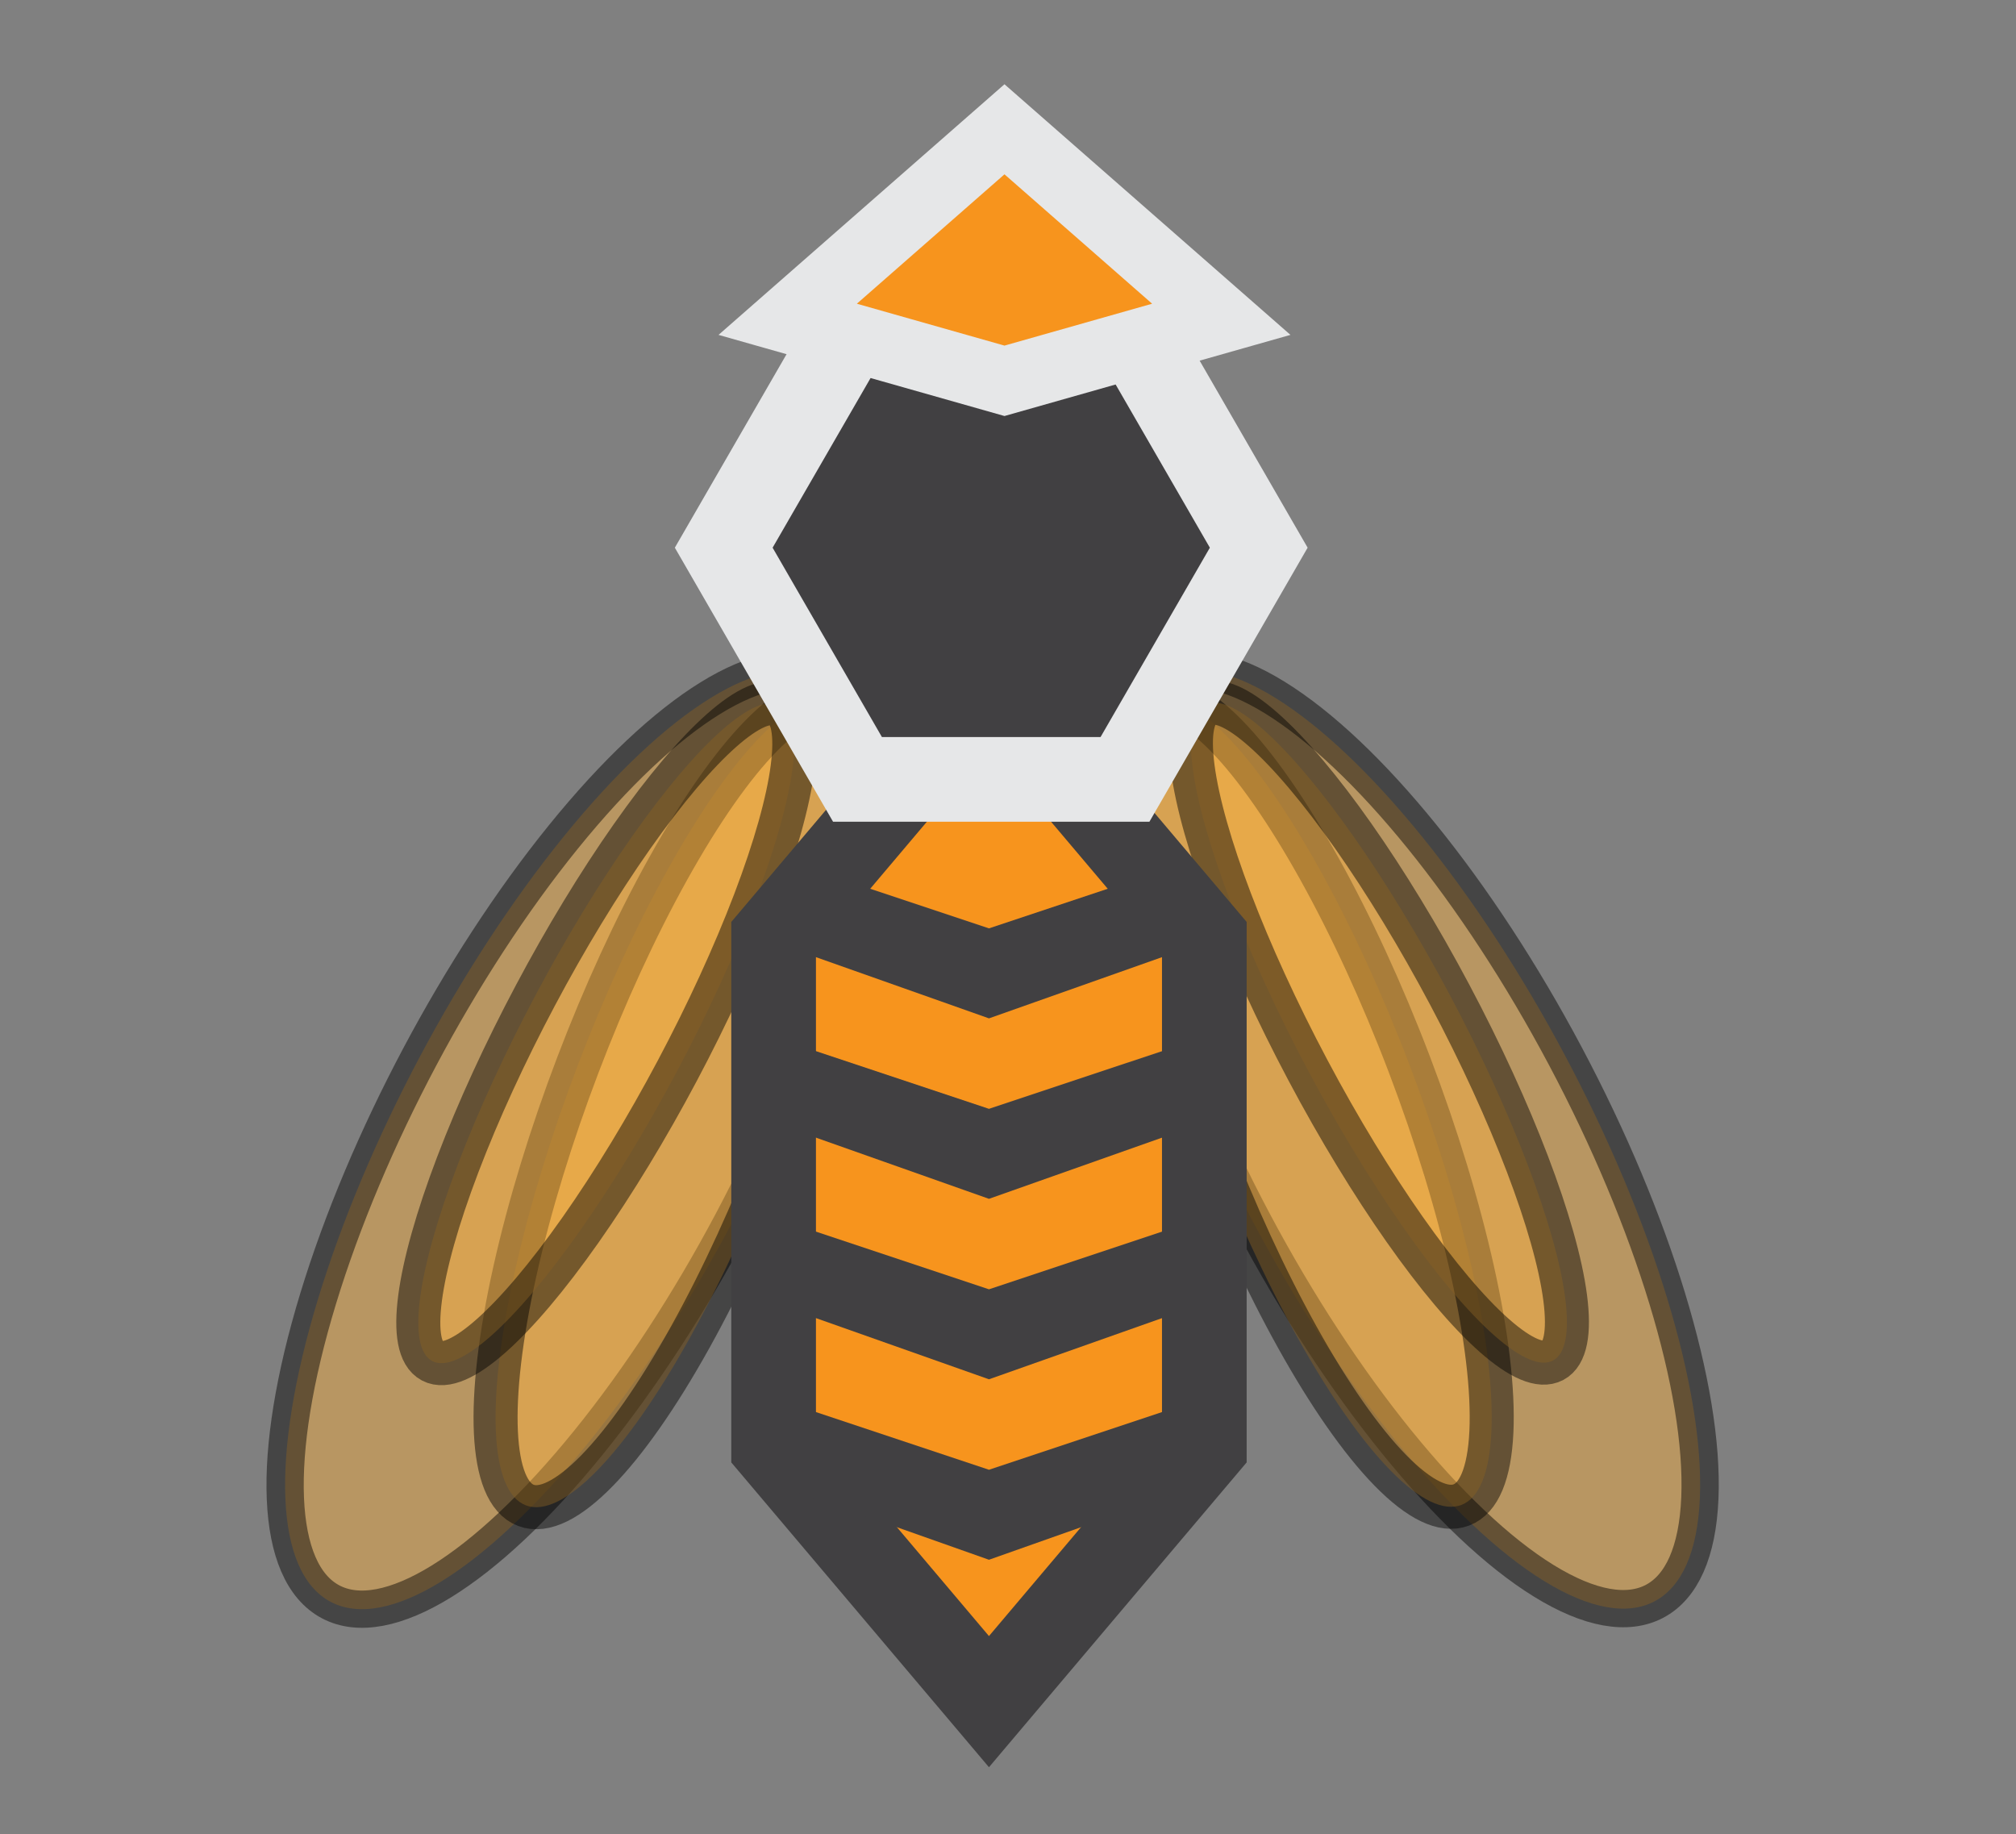 <?xml version="1.0" encoding="utf-8"?>
<!-- Generator: Adobe Illustrator 24.1.2, SVG Export Plug-In . SVG Version: 6.00 Build 0)  -->
<svg version="1.1" id="Layer_1" xmlns="http://www.w3.org/2000/svg" xmlns:xlink="http://www.w3.org/1999/xlink" x="0px" y="0px"
	 viewBox="0 0 595.28 541.57" style="enable-background:new 0 0 595.28 541.57;" xml:space="preserve">
<rect x="0" y="0" width="595.28" height="541.57" fill="#808080" stroke="none"/>
<style type="text/css">
	.st0{fill:#FFFFFF;stroke:#000000;stroke-miterlimit:10;}
	.st1{opacity:0.6;}
	.st2{opacity:0.46;fill:#FBB040;stroke:#000000;stroke-width:11;stroke-miterlimit:10;}
	.st3{opacity:0.46;fill:#FBB040;stroke:#000000;stroke-width:13;stroke-miterlimit:10;}
	.st4{fill:#F7941D;stroke:#414042;stroke-width:25;stroke-miterlimit:10;}
	.st5{fill:#414042;stroke:#E6E7E8;stroke-width:25;stroke-miterlimit:10;}
	.st6{fill:#F7941D;stroke:#E6E7E8;stroke-width:20;stroke-miterlimit:10;}
	.st7{fill:#414042;}
</style>
<path class="st0" d="M-244,191.78"/>
<g class="st1">
	<g>
		<path d="M-190,754.28c3.22,0,3.22-5,0-5C-193.22,749.28-193.22,754.28-190,754.28L-190,754.28z"/>
	</g>
</g>
<g>
	<g>
		
			<ellipse transform="matrix(0.469 -0.883 0.883 0.469 -206.804 328.929)" class="st2" cx="170.13" cy="336.44" rx="154.49" ry="52.21"/>
		
			<ellipse transform="matrix(0.356 -0.935 0.935 0.356 -175.342 397.077)" class="st3" cx="200.28" cy="325.69" rx="126.93" ry="31.91"/>
		
			<ellipse transform="matrix(0.469 -0.883 0.883 0.469 -174.254 320.135)" class="st3" cx="179.09" cy="304.97" rx="109.62" ry="23.72"/>
	</g>
	<g>
		
			<ellipse transform="matrix(0.883 -0.469 0.469 0.883 -109.168 234.461)" class="st2" cx="416.21" cy="336.44" rx="52.21" ry="154.49"/>
		
			<ellipse transform="matrix(0.935 -0.356 0.356 0.935 -90.578 158.553)" class="st3" cx="386.05" cy="325.69" rx="31.91" ry="126.93"/>
		
			<ellipse transform="matrix(0.883 -0.469 0.469 0.883 -95.46 226.584)" class="st3" cx="407.24" cy="304.97" rx="23.72" ry="109.62"/>
	</g>
	<polygon class="st4" points="355.61,427.18 355.61,276.77 292.02,201.56 228.43,276.77 228.43,427.18 292.02,502.39 	"/>
	<polygon class="st5" points="332.18,93.3 253.2,93.3 213.7,161.7 253.2,230.11 332.18,230.11 371.68,161.7 	"/>
	<polygon class="st6" points="296.6,38.17 360.62,94.27 296.6,112.43 232.59,94.27 	"/>
	<polygon class="st7" points="348.37,280.73 348.37,255.3 292.02,274.09 235.68,255.3 235.68,280.73 292.02,300.66 	"/>
	<polygon class="st7" points="348.37,334.02 348.37,308.59 292.02,327.37 235.68,308.59 235.68,334.02 292.02,353.94 	"/>
	<polygon class="st7" points="348.37,387.3 348.37,361.87 292.02,380.65 235.68,361.87 235.68,387.3 292.02,407.22 	"/>
	<polygon class="st7" points="348.37,440.58 348.37,415.15 292.02,433.93 235.68,415.15 235.68,440.58 292.02,460.5 	"/>
</g>
</svg>
